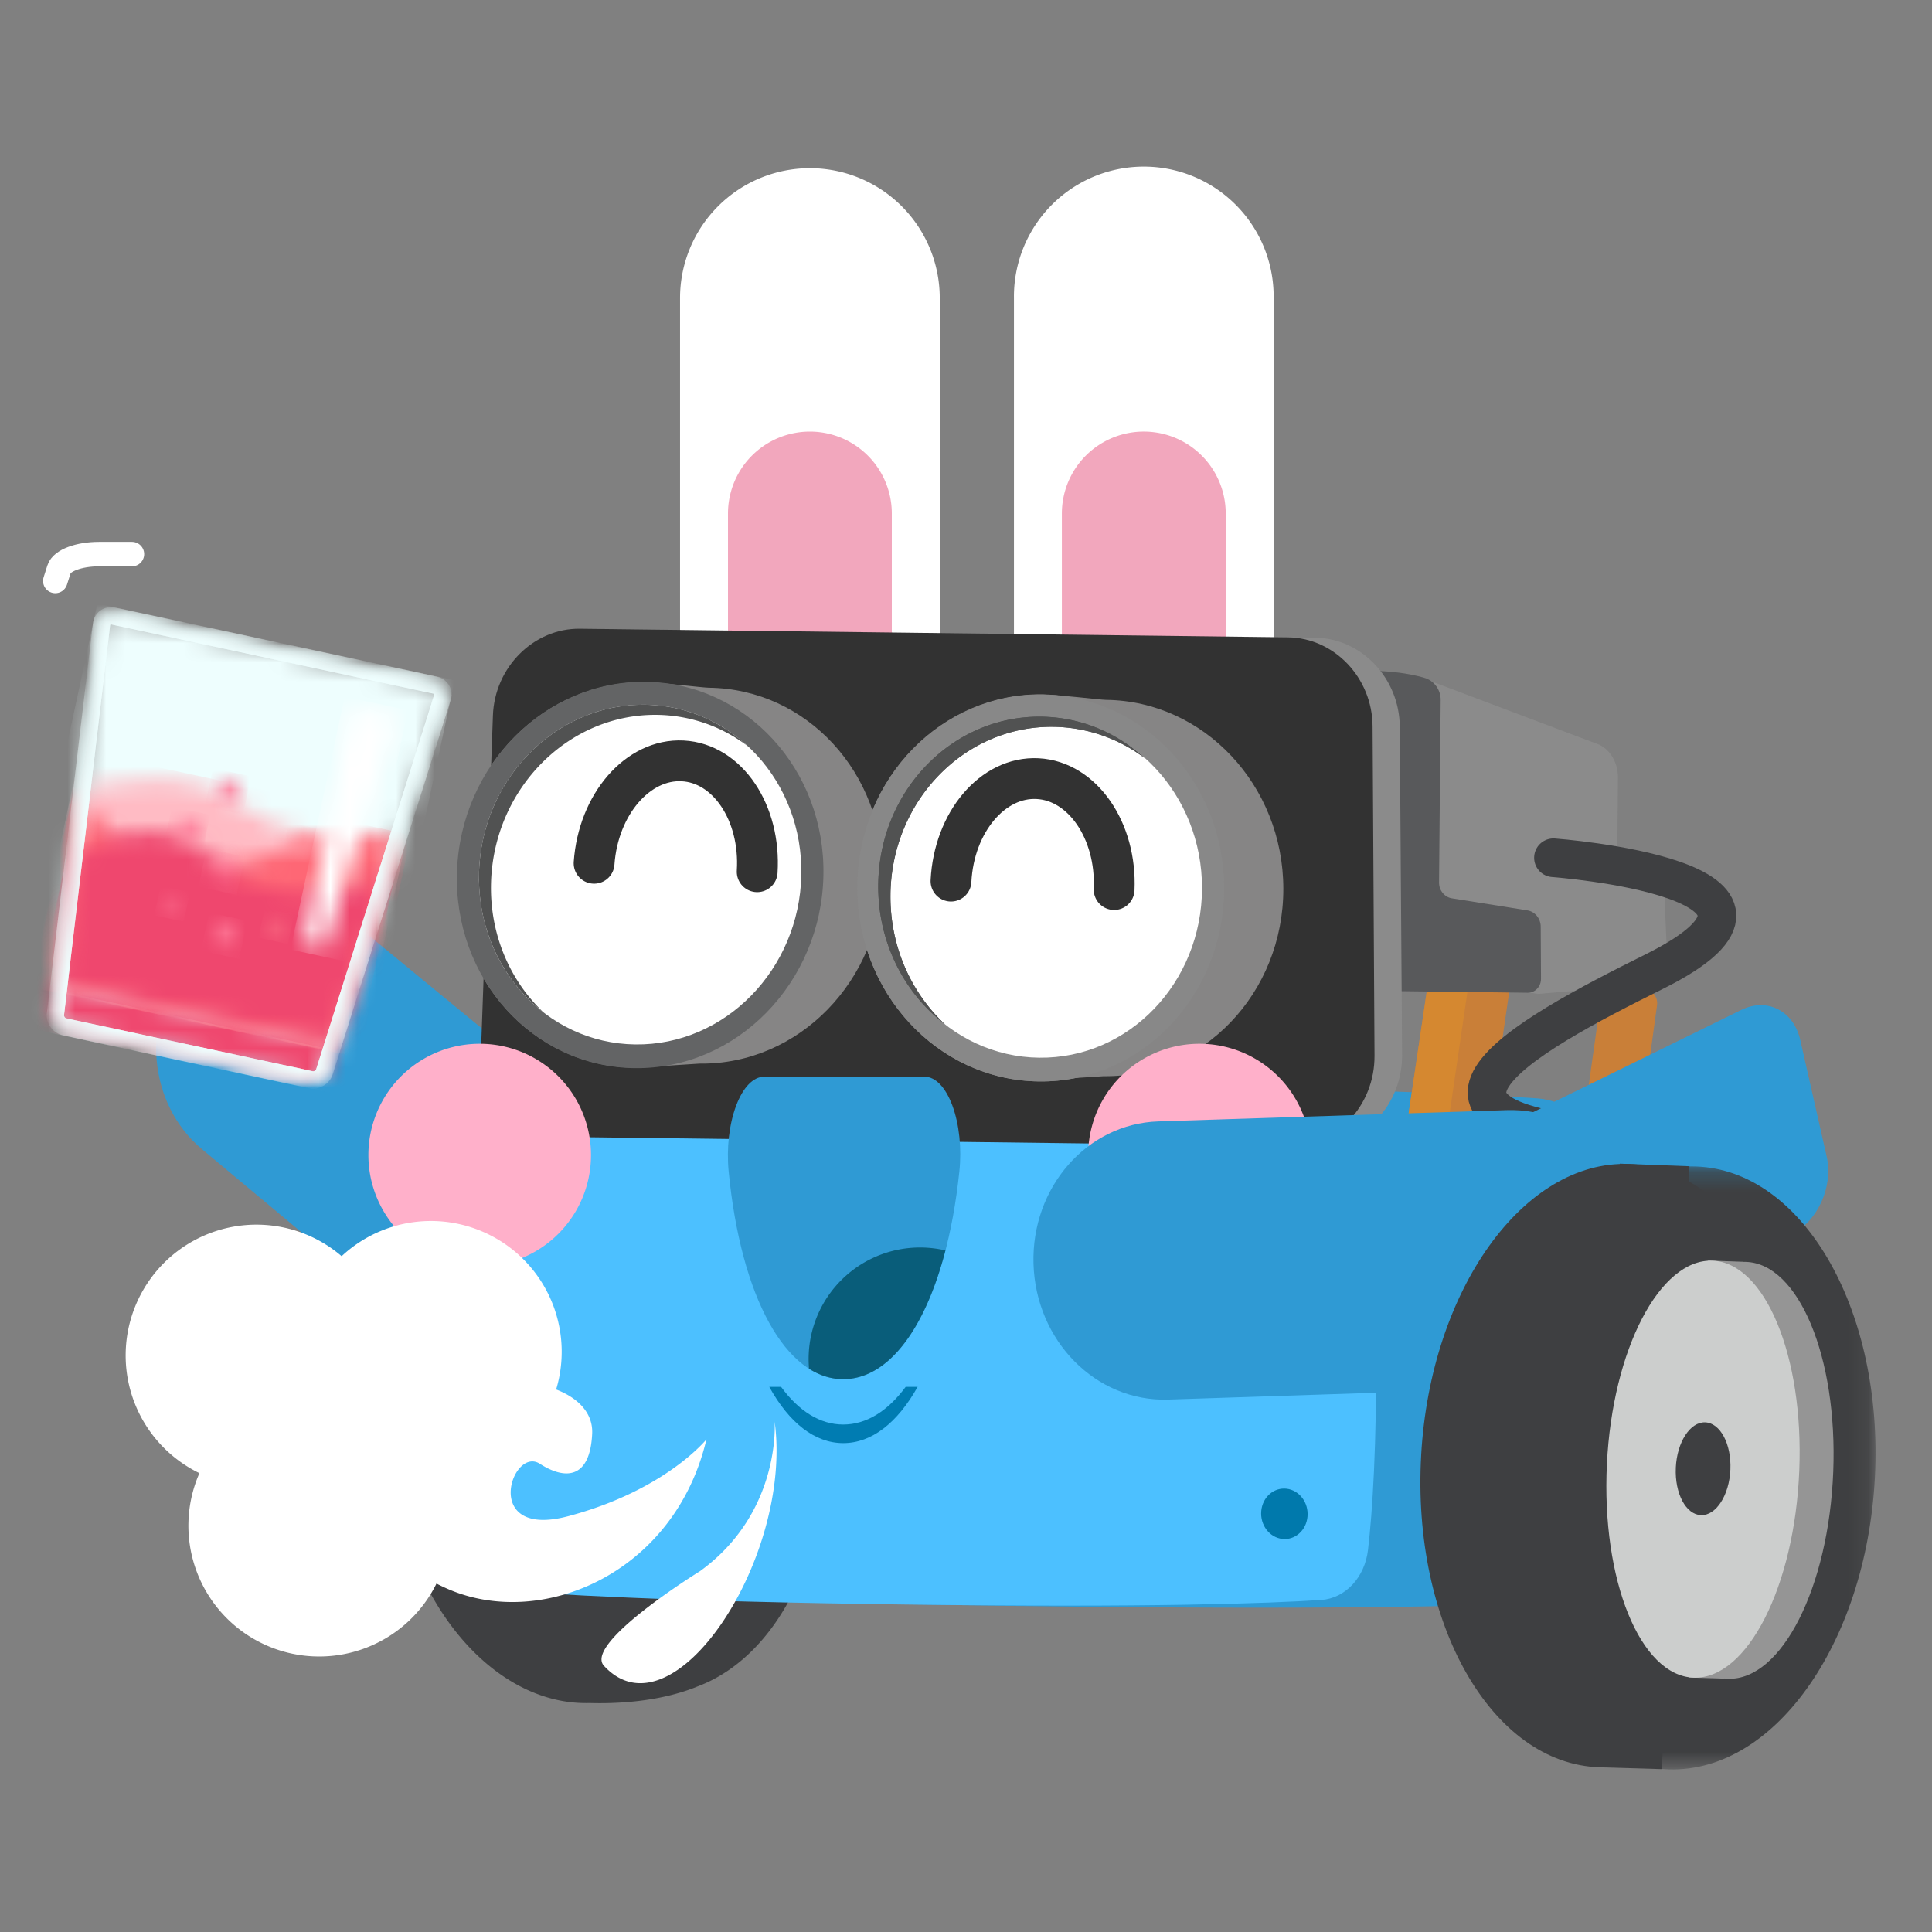 <svg width="100" height="100" viewBox="0 0 100 100" xmlns="http://www.w3.org/2000/svg" xmlns:xlink="http://www.w3.org/1999/xlink"><rect x="0" y="0" width="100" height="100" fill="#808080" stroke="none"/><defs><path id="a" d="M20.126 31.4H.123V.19h20.003z"/><path d="M.733 3.625a.737.737 0 0 0-.549.959l5.939 18.844c.137.435.61.71 1.056.614l5.368-1.152 1.616-.347 5.224-1.121a.925.925 0 0 0 .711-.994L17.778.807a.735.735 0 0 0-.735-.665.803.803 0 0 0-.17.018l-4.694 1.007L.733 3.625z" id="c"/><path d="M14.332.027l.166 1.4a.928.928 0 0 1-.533.935l-12.572 2.7a.93.93 0 0 1-.87-.634L.099 3.083 14.332.027z" id="e"/><path d="M16.362.724l.375 3.175.684 6.721-14.01 3.16L.04 3.255s4.756.77 8.005-1.718C9.42.483 11.133.179 12.65.179c1.848 0 3.406.451 3.71.545z" id="g"/><path d="M16.413.157l.87 7.36c.108 1.184.179 2.028.179 2.028L3.419 12.799 2.344 9.652.047 2.364c.675-.215 3.31-.815 7.625 1.058C12.719 5.615 16.02.936 16.309.092c.011-.033.024-.049.036-.049.021 0 .044.04.068.114z" id="i"/><path d="M9.07 1.504C10.22.434 11.407.077 12.478.077c2.154 0 3.842 1.446 3.842 1.446l.666 6.36L2.98 10.89S-.113 1.615.21 2.124c.324.509 5.394 2.601 8.86-.62z" id="k"/><path d="M6.784 24.113a.62.62 0 0 1-.578-.422L.1 4.32a.492.492 0 0 1 .373-.64L17.143.1a.49.49 0 0 1 .603.431l2.384 20.17a.343.343 0 0 1 .004.056v.02a.619.619 0 0 1-.479.586l-5.76 1.237-1.08.231L6.91 24.1a.573.573 0 0 1-.114.013h-.012z" id="m"/><path d="M.611.196a.551.551 0 1 0 .231 1.078.551.551 0 0 0-.23-1.078z" id="o"/><path d="M.6.027a.55.55 0 1 0 .231 1.077.55.55 0 0 0-.23-1.077z" id="q"/><path d="M.423.078a.321.321 0 1 0 .135.629.321.321 0 0 0-.135-.629z" id="s"/><path d="M.434.035a.321.321 0 1 0 .134.629.321.321 0 0 0-.134-.629z" id="u"/><path d="M.478.113a.551.551 0 1 0 .23 1.078.551.551 0 0 0-.23-1.078z" id="w"/><path d="M.465.03a.46.46 0 1 0 .194.9.46.46 0 0 0-.194-.9z" id="y"/><path d="M.482.038a.551.551 0 1 0 .232 1.078A.551.551 0 0 0 .482.038z" id="A"/><path d="M17.15.1L.472 3.68a.491.491 0 0 0-.377.621v.001l.006.02L6.205 23.69l.005.013.007.02a.622.622 0 0 0 .567.389h.008a.53.53 0 0 0 .119-.013l5.76-1.237 1.08-.231 5.905-1.268a.619.619 0 0 0 .474-.663L17.746.533A.49.49 0 0 0 17.15.1z" id="C"/><path id="E" d="M.026.529L3.793 12.47l1.093-.228L2.407.017z"/></defs><g fill="none" fill-rule="evenodd"><path d="M20.242 75.684c.64 6.51 4.44 11.595 8.922 12.368v.001l.025.003c.436.074.878.104 1.324.093 1.371.04 3.566-.052 5.51-.825.016-.006.029-.013.045-.02 4.439-1.641 7.251-7.7 6.457-14.41-.718-6.066-4.167-10.777-8.249-11.891a2.534 2.534 0 0 0-.701-.158l-.022-.002a6.917 6.917 0 0 0-1.44-.087c-3.292-.059-5.43.864-5.43.864l-.003.005c-4.28 1.65-7.086 7.477-6.438 14.059" fill="#3E3F41"/><path d="M82.88 80.375c-.197 1.43-1.45 2.507-3.01 2.585-3.405.17-10.995.37-26.808.17-15.813-.202-23.39-.596-26.785-.851-1.555-.117-2.787-1.224-2.954-2.657-.227-1.95-.41-5.321-.205-10.925.194-5.284.58-8.342.922-10.09.266-1.358 1.526-2.378 3.036-2.466 3.114-.18 10.219-.355 26.258-.093 15.981.262 23.095.586 26.228.803 1.529.106 2.795 1.166 3.034 2.547.305 1.771.626 4.833.713 10.055.092 5.598-.161 8.97-.43 10.922" fill="#2F9AD4"/><path d="M24.782 71.454L10.455 59.481c-2.787-2.33-3.173-6.679-.883-9.708l.166-.22c2.276-3.012 6.355-3.598 9.132-1.315l14.27 11.734" fill="#2F9AD4"/><path d="M73.896 35.195l8.906 3.36c.58.292.955.973.943 1.71l-.033 3.95 2.396 1.118.238 5.534-6.748.578-10.59-1.714 4.888-14.536z" fill="#8B8B8B"/><path d="M75.166 61.84l-1.409-.267c-.768-.146-1.313-.79-1.217-1.437l.726-4.893.721-4.857c.094-.635.787-1.034 1.548-.892l1.394.262c.762.142 1.304.773 1.212 1.41l-1.412 9.763c-.093.649-.793 1.057-1.563.91" fill="#C97F38"/><path d="M73.748 61.571l-.695-.132c-.38-.072-.61-.655-.513-1.303l.726-4.893.721-4.857c.094-.635.475-1.093.85-1.022l.689.128c.376.071.605.643.511 1.279l-1.43 9.757c-.095.647-.48 1.115-.859 1.043" fill="#D58830"/><path d="M65.22 35.464s5.072-1.384 8.513-.378c.493.144.84.611.836 1.144l-.084 9.447c-.004.407.281.76.664.82l3.91.624c.391.063.686.42.688.838l.015 2.7c.003.405-.304.729-.688.724l-13.91-.172.057-15.747z" fill="#58595B"/><path d="M70.808 80.222c-.167 1.43-1.178 2.51-2.425 2.592-2.723.178-8.791.398-21.431.237-12.64-.16-18.696-.535-21.408-.782-1.242-.113-2.22-1.216-2.342-2.649-.167-1.95-.29-5.32-.084-10.923.194-5.284.525-8.343.812-10.091.222-1.359 1.237-2.382 2.445-2.473 2.49-.188 8.172-.382 20.994-.159 12.773.222 18.457.528 20.96.737 1.22.102 2.225 1.16 2.406 2.54.232 1.77.465 4.83.496 10.05.033 5.597-.195 8.97-.423 10.921" fill="#4CC0FF"/><path d="M68.155 59.265l-38.342-.477c-2.446-.03-4.373-2.187-4.282-4.782l.593-16.963c.087-2.505 2.113-4.522 4.503-4.492l37.445.455c2.39.029 4.362 2.096 4.38 4.603l.121 16.98c.019 2.598-1.97 4.706-4.418 4.676" fill="#8B8B8B"/><path d="M41.92 40.967a6.721 6.721 0 0 1-6.721-6.72v-18.82a6.721 6.721 0 1 1 13.442 0v18.82a6.721 6.721 0 0 1-6.721 6.72" fill="#FFF"/><path d="M41.92 42.696a4.24 4.24 0 0 1-4.24-4.241V26.58a4.24 4.24 0 0 1 8.48 0v11.874a4.24 4.24 0 0 1-4.24 4.24" fill="#F2A7BD"/><path d="M59.202 40.967a6.721 6.721 0 0 1-6.72-6.72v-18.82a6.721 6.721 0 1 1 13.441 0v18.82a6.721 6.721 0 0 1-6.72 6.72" fill="#FFF"/><path d="M59.202 42.696a4.24 4.24 0 0 1-4.24-4.241V26.58a4.24 4.24 0 0 1 8.481 0v11.874a4.24 4.24 0 0 1-4.24 4.24" fill="#F2A7BD"/><path d="M66.72 59.315l-37.532-.467c-2.446-.03-4.372-2.187-4.28-4.782l.605-17.03c.089-2.505 2.116-4.522 4.505-4.493l36.653.446c2.39.029 4.36 2.095 4.374 4.603l.1 17.047c.015 2.597-1.976 4.706-4.424 4.676" fill="#323232"/><path d="M36.698 35.597c-.335-.004-2.503-.276-3.302-.286-5.18-.063-9.54 4.29-9.743 9.77-.205 5.536 3.902 10.118 9.176 10.183.145.002 3.328-.213 3.375-.212 5.142.064 9.385-4.3 9.478-9.7.09-5.347-3.932-9.694-8.984-9.755" fill="#868585"/><path d="M42.62 45.315c-.11 5.55-4.485 10.037-9.77 9.971-5.286-.065-9.402-4.657-9.197-10.204.203-5.493 4.573-9.855 9.764-9.792 5.19.064 9.312 4.53 9.203 10.025" fill="#636465"/><path d="M41.476 45.3c-.102 4.878-3.95 8.817-8.592 8.76-4.642-.058-8.262-4.089-8.087-8.964.174-4.833 4.017-8.675 8.586-8.62 4.57.056 8.193 3.99 8.093 8.825" fill="#FFF"/><path d="M25.418 45.628c.17-4.838 4.014-8.683 8.585-8.627a7.9 7.9 0 0 1 4.716 1.632c-1.418-1.32-3.279-2.131-5.336-2.156-4.57-.056-8.413 3.786-8.586 8.619-.107 2.983 1.209 5.65 3.314 7.285-1.737-1.653-2.788-4.075-2.693-6.753" fill="#515252"/><path d="M63.362 45.99c-.006 5.557-4.3 10.05-9.59 9.984-5.29-.065-9.495-4.663-9.394-10.217.1-5.5 4.392-9.866 9.587-9.803 5.196.063 9.403 4.535 9.397 10.037" fill="#888"/><path d="M57.255 36.225c-.336-.004-2.51-.276-3.31-.285-5.184-.063-9.466 4.294-9.566 9.781-.1 5.542 4.095 10.129 9.372 10.195.146.001 3.326-.213 3.374-.213 5.145.064 9.31-4.305 9.3-9.71-.008-5.354-4.114-9.706-9.17-9.768" fill="#868585"/><path d="M63.362 45.99c-.006 5.557-4.3 10.05-9.59 9.984-5.29-.065-9.495-4.663-9.394-10.217.1-5.5 4.392-9.866 9.587-9.803 5.196.063 9.403 4.535 9.397 10.037" fill="#888"/><path d="M67.844 59.786a5.761 5.761 0 1 1-11.522 0 5.761 5.761 0 0 1 11.522 0" fill="#FFB0CA"/><path d="M62.216 45.977c-.01 4.883-3.786 8.826-8.433 8.769-4.646-.058-8.343-4.093-8.26-8.975.084-4.839 3.858-8.685 8.43-8.63 4.574.056 8.274 3.995 8.263 8.836" fill="#FFF"/><path d="M46.09 46.257c.081-4.843 3.855-8.693 8.43-8.637a8.037 8.037 0 0 1 4.749 1.634c-1.444-1.322-3.32-2.133-5.38-2.158-4.572-.056-8.346 3.79-8.43 8.628-.051 2.987 1.315 5.657 3.452 7.294-1.769-1.655-2.865-4.08-2.82-6.76" fill="#515252"/><path d="M30.75 44.683c.214-3.054 2.267-5.42 4.586-5.3 2.32.12 4.047 2.682 3.856 5.738m10.031.486c.156-3.057 2.164-5.426 4.484-5.305 2.32.12 4.094 2.684 3.96 5.742" stroke="#323232" stroke-width="2.112" stroke-linecap="round" stroke-linejoin="round"/><path d="M83.768 59.385l-.973-.184c-.53-.1-.91-.543-.848-.989l.473-3.375.472-3.359c.062-.44.539-.716 1.066-.617l.966.18c.528.1.906.536.846.977l-.928 6.74c-.062.447-.542.727-1.074.627" fill="#C97F38"/><path d="M80.407 44.398s14.846 1.103 5.213 5.894c-6.632 3.298-15.955 8.273.747 8.742" stroke="#3E3F41" stroke-width="2" stroke-linecap="round" stroke-linejoin="round"/><path d="M92.728 63.89l-14.903 7.404-2.463-11.77 14.762-7.25c1.345-.66 2.715.04 3.06 1.565l1.366 6.027c.35 1.547-.464 3.35-1.822 4.025" fill="#2F9AD4"/><path d="M61.968 63.873c-.001.704-.535 1.268-1.192 1.26-.657-.008-1.187-.586-1.183-1.29.003-.702.536-1.264 1.192-1.256.655.008 1.185.584 1.183 1.286" fill="#2381A9"/><path d="M46.09 46.257c.081-4.843 3.855-8.693 8.43-8.637a8.037 8.037 0 0 1 4.749 1.634c-1.444-1.322-3.32-2.133-5.38-2.158-4.572-.056-8.346 3.79-8.43 8.628-.051 2.987 1.315 5.657 3.452 7.294-1.769-1.655-2.865-4.08-2.82-6.76" fill="#515252"/><path d="M78.736 71.842l-18.277.6c-3.729.121-6.848-3.036-6.965-7.027-.116-3.963 2.775-7.252 6.457-7.371l18.046-.584c3.677-.12 6.84 2.97 7.066 6.927.229 3.984-2.603 7.333-6.327 7.455" fill="#2F9AD4"/><g transform="matrix(-1 0 0 1 97.2 60.184)"><mask id="b" fill="#fff"><use xlink:href="#a"/></mask><path d="M20.09 15.252c.469 8.697-3.689 15.978-9.28 16.145C5.232 31.564.46 24.584.14 15.924-.176 7.39 3.962.397 9.39.194c5.443-.204 10.237 6.487 10.7 15.058" fill="#3E3F41" mask="url(#b)"/></g><path d="M73.56 75.316c-.497 8.704 3.647 15.991 9.248 16.159 5.586.166 10.389-6.819 10.735-15.485.342-8.54-3.783-15.539-9.22-15.742-5.453-.204-10.275 6.491-10.764 15.068" fill="#3E3F41"/><path fill="#3E3F41" d="M86.018 91.57l-3.702-.11 1.528-31.23 3.603.135z"/><path d="M84.94 75.837c-.284 5.994 1.736 10.968 4.511 11.054 2.771.086 5.205-4.738 5.438-10.72.23-5.92-1.788-10.757-4.508-10.855-2.724-.1-5.16 4.587-5.442 10.52" fill="#959595"/><path fill="#959595" d="M89.266 86.886l-1.837-.057.966-21.585 1.804.065z"/><path d="M83.173 75.778c-.292 5.996 1.722 10.972 4.5 11.058 2.774.086 5.217-4.74 5.458-10.723.24-5.923-1.773-10.762-4.496-10.86-2.726-.1-5.172 4.589-5.462 10.525" fill="#CCCECD"/><path d="M86.74 75.97c-.061 1.329.523 2.428 1.305 2.454.782.026 1.462-1.032 1.52-2.359.057-1.324-.527-2.417-1.306-2.444-.778-.027-1.459 1.024-1.52 2.35" fill="#3E3F41"/><path d="M65.276 78.337c0 .722.54 1.314 1.206 1.323.665.008 1.202-.57 1.2-1.292-.001-.721-.54-1.312-1.205-1.32-.664-.008-1.201.568-1.2 1.29" fill="#0079AC"/><path d="M43.646 71.386c2.968 0 5.328-4.232 6.01-10.752.126-1.2-.005-2.44-.357-3.399-.352-.956-.878-1.505-1.443-1.505h-8.302c-.565 0-1.095.549-1.454 1.505-.36.96-.5 2.198-.384 3.4.633 6.519 2.962 10.75 5.93 10.75" fill="#2F9AD4"/><path d="M46.878 71.784c-.93 1.256-2.032 1.95-3.232 1.95-1.201 0-2.297-.694-3.218-1.95h-.611c1.03 1.86 2.35 2.912 3.829 2.912 1.478 0 2.806-1.052 3.85-2.912h-.618z" fill="#007CB2"/><path d="M47.623 64.57a5.77 5.77 0 0 0-5.747 6.275c.555.353 1.148.54 1.77.54 2.29 0 4.216-2.519 5.29-6.663a5.777 5.777 0 0 0-1.313-.152" fill="#095D7A"/><path d="M30.59 59.786a5.761 5.761 0 1 1-11.522 0 5.761 5.761 0 0 1 11.522 0" fill="#FFB0CA"/><path d="M36.567 74.5s-2.125 2.644-7.157 3.978c-4.524 1.2-2.924-3.651-1.469-2.714 1.303.839 2.598.805 2.71-1.552.05-1.07-.725-1.853-1.865-2.292a6.77 6.77 0 0 0-11.103-6.9 6.77 6.77 0 1 0-7.361 11.23 6.77 6.77 0 0 0 12.271 5.715c.209.109.43.213.663.312 4.85 2.05 11.675-.862 13.31-7.778m3.529-.921s.354 4.69-3.862 7.744c0 0-6.05 3.733-4.97 4.902 3.57 3.87 9.79-5.605 8.832-12.646" fill="#FFF"/><g transform="matrix(-1 0 0 1 23 31.784)"><mask id="d" fill="#fff"><use xlink:href="#c"/></mask><path fill="#EEFEFE" mask="url(#d)" d="M22.63 21.195l-18.5 3.972-4.668-21.74 18.5-3.97z"/></g><g transform="matrix(-1 0 0 1 17.4 50.784)"><mask id="f" fill="#fff"><use xlink:href="#e"/></mask><path fill="#EF476E" mask="url(#f)" d="M19.684 1.604L-4.281 6.75l-.656-3.056 23.965-5.145z"/></g><g transform="matrix(-1 0 0 1 20.6 40.184)"><mask id="h" fill="#fff"><use xlink:href="#g"/></mask><path fill="#FFBBC4" mask="url(#h)" d="M19.064 10.889L1.996 14.553-.63 2.33l17.07-3.665z"/></g><g transform="matrix(-1 0 0 1 20.6 41.184)"><mask id="j" fill="#fff"><use xlink:href="#i"/></mask><path fill="#FE6775" mask="url(#j)" d="M18.99 9.926L1.805 13.615-.68 2.03l17.183-3.689z"/></g><g transform="matrix(-1 0 0 1 20.2 42.984)"><mask id="l" fill="#fff"><use xlink:href="#k"/></mask><path fill="#EF476E" mask="url(#l)" d="M18.2 8.092L1.752 11.623l-2.119-9.87 16.448-3.53z"/></g><g transform="matrix(-1 0 0 1 23 31.784)"><mask id="n" fill="#fff"><use xlink:href="#m"/></mask><path d="M17.746.533a.492.492 0 0 0-.603-.431L.474 3.68a.492.492 0 0 0-.373.641l6.105 19.37c.091.29.406.473.704.41l5.905-1.269 1.08-.231 5.76-1.237a.616.616 0 0 0 .475-.663L17.746.533z" stroke="#EEFEFE" stroke-width=".894" mask="url(#n)"/></g><g transform="matrix(-1 0 0 1 12.2 44.384)"><mask id="p" fill="#fff"><use xlink:href="#o"/></mask><path fill="#FF7B99" mask="url(#p)" d="M1.927 1.51l-1.976.425L-.473-.04l1.976-.424z"/></g><g transform="matrix(-1 0 0 1 10.4 42.384)"><mask id="r" fill="#fff"><use xlink:href="#q"/></mask><path fill="#FF7B99" mask="url(#r)" d="M1.916 1.341l-1.976.425L-.484-.21l1.976-.425z"/></g><g transform="matrix(-1 0 0 1 9.4 46.384)"><mask id="t" fill="#fff"><use xlink:href="#s"/></mask><path fill="#FF7B99" mask="url(#t)" d="M1.418.992l-1.527.328-.327-1.527L1.09-.535z"/></g><g transform="matrix(-1 0 0 1 14.8 47.584)"><mask id="v" fill="#fff"><use xlink:href="#u"/></mask><path fill="#FF848F" mask="url(#v)" d="M1.429.95l-1.527.327L-.426-.25l1.527-.328z"/></g><g transform="matrix(-1 0 0 1 12.2 47.784)"><mask id="x" fill="#fff"><use xlink:href="#w"/></mask><path fill="#FF7B99" mask="url(#x)" d="M1.794 1.428l-1.977.424-.424-1.976L1.37-.548z"/></g><g transform="matrix(-1 0 0 1 16.2 43.184)"><mask id="z" fill="#fff"><use xlink:href="#y"/></mask><path fill="#FF8994" mask="url(#z)" d="M1.653 1.185l-1.796.386L-.53-.225l1.796-.386z"/></g><g transform="matrix(-1 0 0 1 12.4 40.384)"><mask id="B" fill="#fff"><use xlink:href="#A"/></mask><path fill="#FF7B99" mask="url(#B)" d="M1.798 1.353l-1.976.424-.424-1.976 1.976-.424z"/></g><g transform="matrix(-1 0 0 1 23 31.784)"><mask id="D" fill="#fff"><use xlink:href="#C"/></mask><path d="M.101 4.321a.492.492 0 0 1 .373-.64L17.143.1a.492.492 0 0 1 .603.432L20.13 20.7a.617.617 0 0 1-.474.663l-5.905 1.268-1.08.231-5.76 1.237a.617.617 0 0 1-.705-.41L.1 4.322z" stroke="#EEFEFE" stroke-width=".894" mask="url(#D)"/></g><g transform="matrix(-1 0 0 1 20.6 36.584)"><mask id="F" fill="#fff"><use xlink:href="#E"/></mask><path fill="#FFF" mask="url(#F)" d="M2.291 13.269l3.28-.704L2.76-.528-.52.176z"/></g><path d="M2.862 30.07l.195-.613c.14-.445 1.025-.777 2.07-.777h1.702" stroke="#FFF" stroke-width="1.267" stroke-linecap="round" stroke-linejoin="round"/></g></svg>